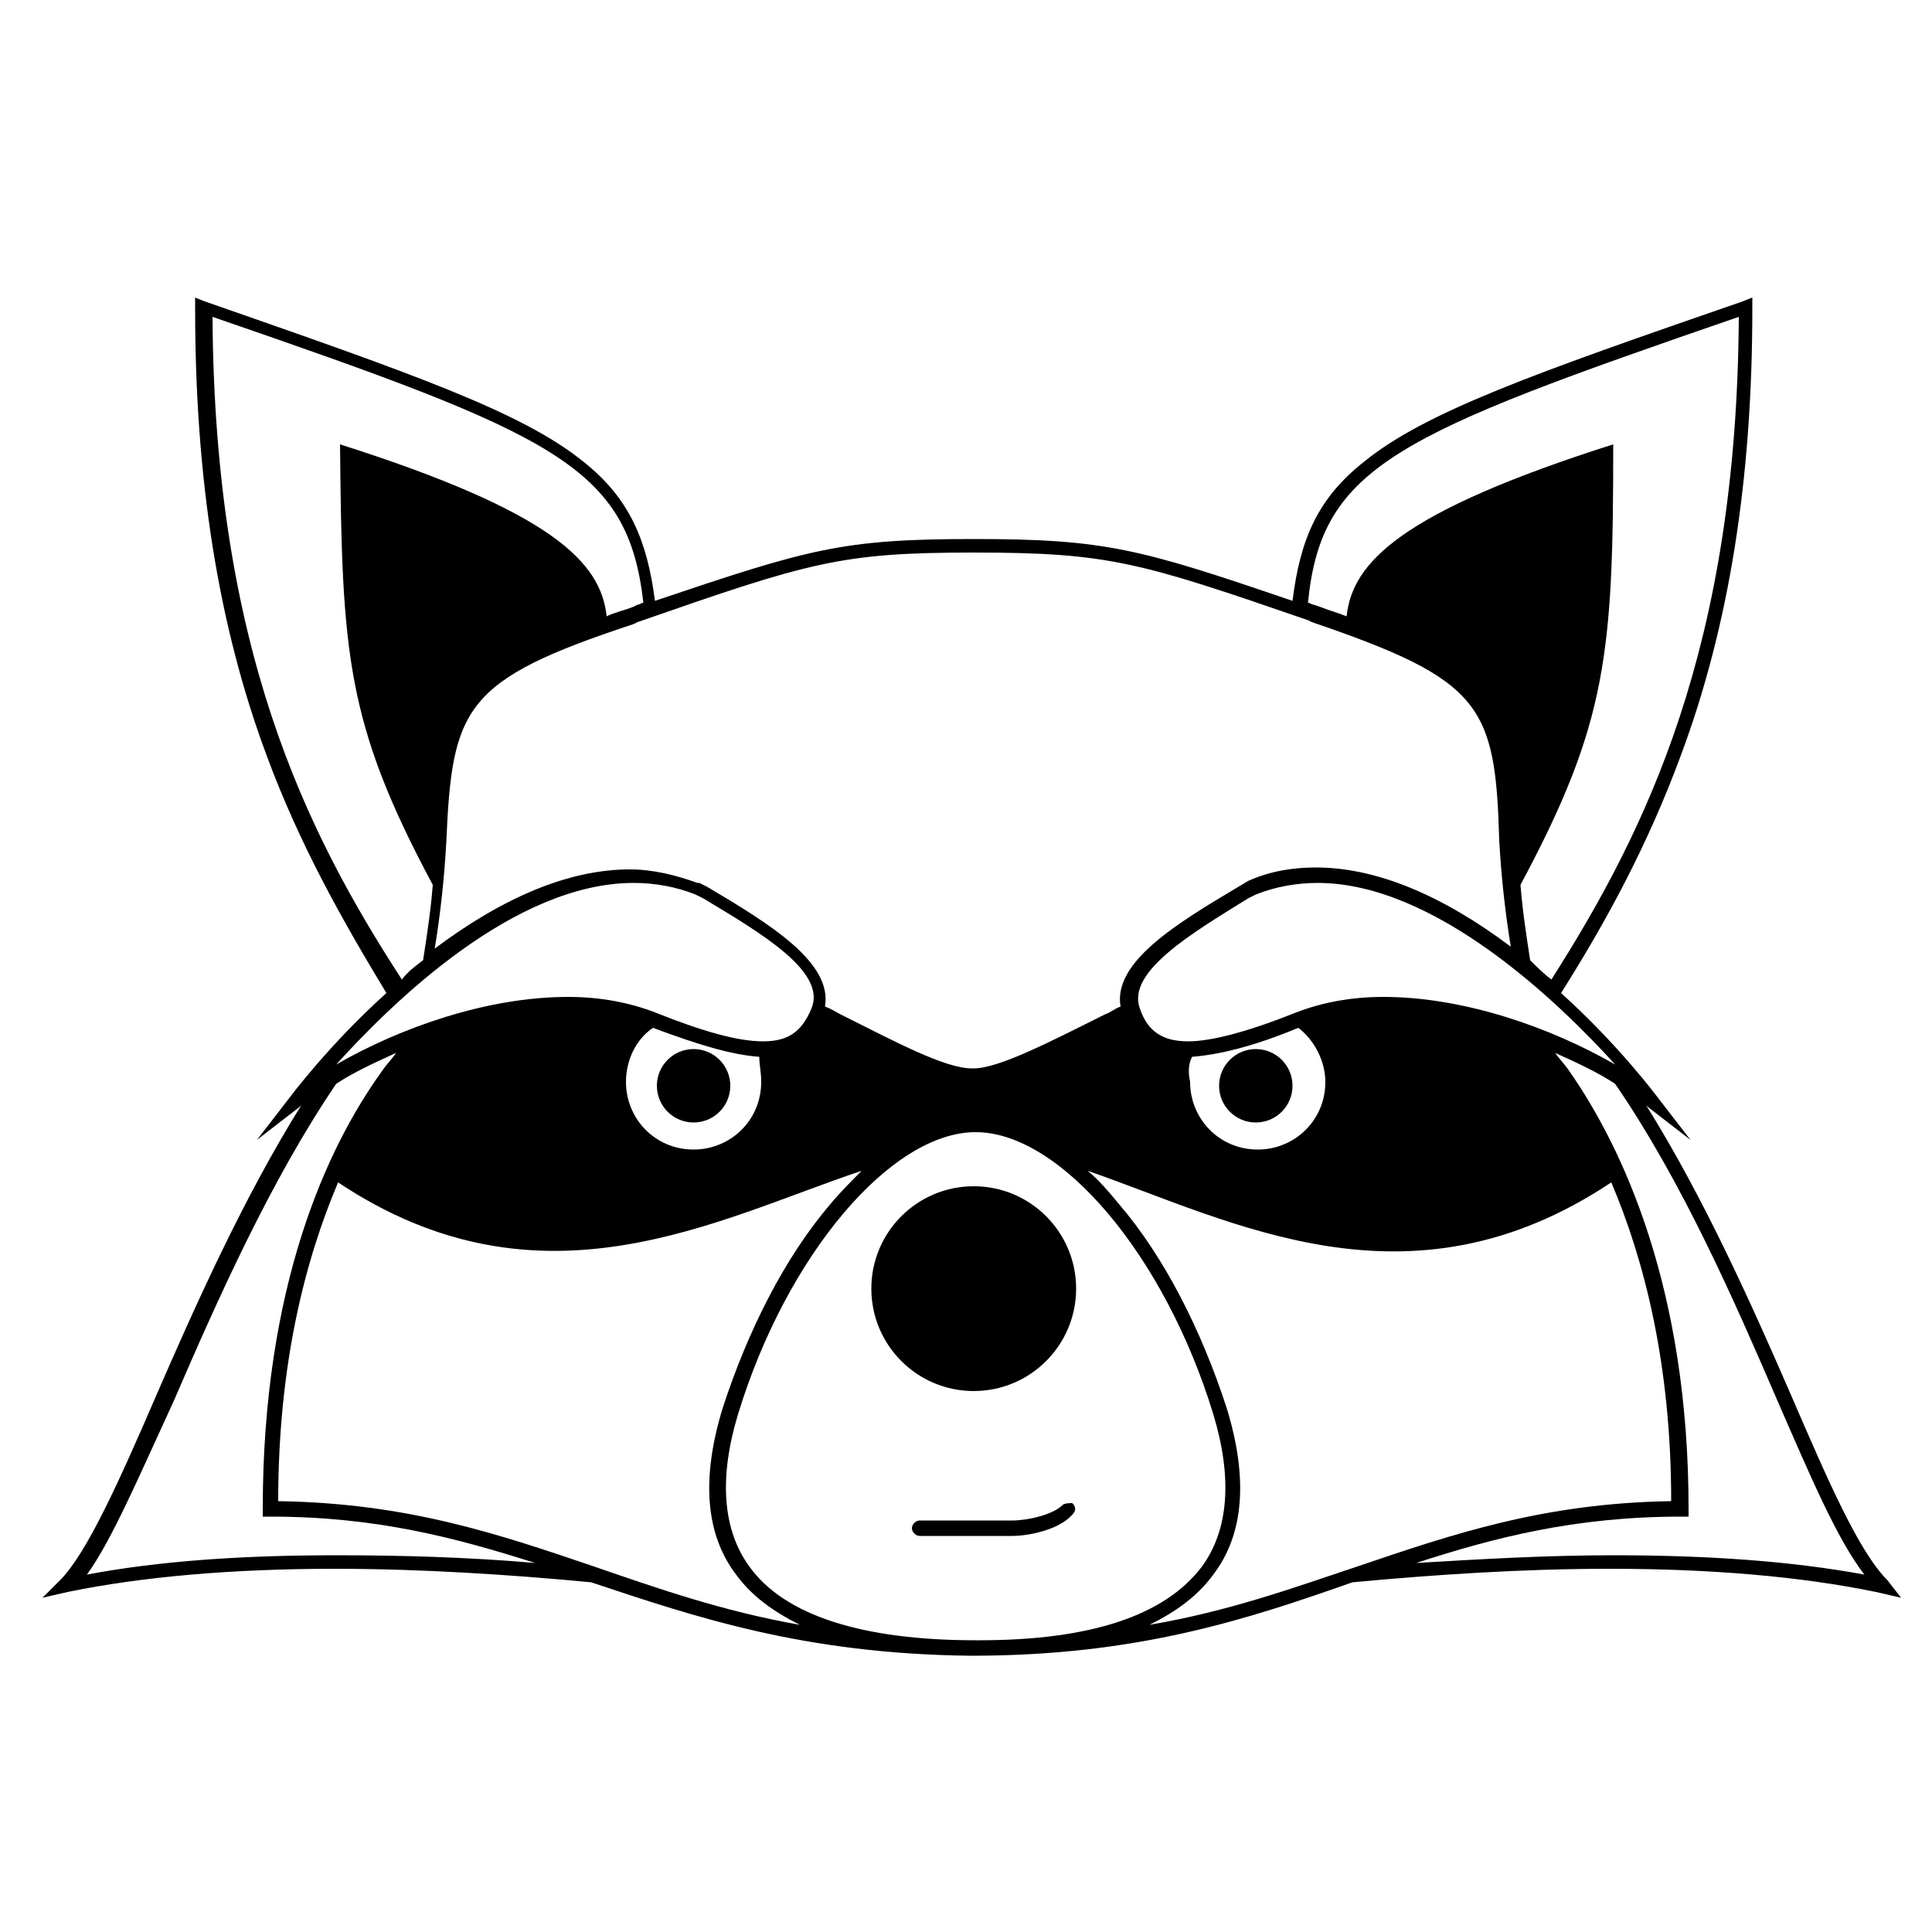 <svg xmlns="http://www.w3.org/2000/svg" xmlns:xlink="http://www.w3.org/1999/xlink" version="1.1" x="0px" y="0px" viewBox="0 0 100 100" enable-background="new 0 0 100 100" xml:space="preserve"><g><circle cx="50.4" cy="66.7" r="5.3"></circle><path d="M55,77.9c-0.5,0.5-1.8,0.8-2.6,0.8h-4.8c-0.2,0-0.4,0.2-0.4,0.4c0,0.2,0.2,0.4,0.4,0.4h4.8c0.8,0,2.4-0.3,3.1-1.1   c0.2-0.2,0.2-0.4,0-0.6C55.4,77.8,55.1,77.8,55,77.9z"></path><path d="M97.7,81.8c-1.5-1.5-3.1-5.2-5-9.6c-2-4.6-4.5-10.2-7.5-15c0,0,0.1,0.1,0.1,0.1l2.2,1.7l-1.7-2.2c0,0-2-2.7-5-5.4   c2.4-3.8,4.5-7.7,6.2-12.3c2.5-6.7,3.7-14.3,3.7-23.1v-0.6l-0.5,0.2c-10.7,3.7-16.4,5.7-19.6,8.3c-2.4,1.9-3.3,4-3.7,7.2   c-7.9-2.7-9.7-3.2-16.5-3.2l0,0.4l0-0.4h0c-6.8,0-8.5,0.5-16.5,3.2c-0.4-3.1-1.3-5.3-3.7-7.2c-3.2-2.6-9-4.6-19.6-8.3l-0.5-0.2v0.6   c0,8.8,1.2,16.4,3.7,23.1c1.7,4.6,3.9,8.5,6.2,12.3c-3,2.7-5,5.4-5,5.4l-1.7,2.2l2.2-1.7c0,0,0.1-0.1,0.1-0.1   c-3,4.8-5.5,10.4-7.5,15c-1.9,4.4-3.6,8.2-5,9.6l-0.9,0.9l1.3-0.3c3.9-0.8,8.6-1.2,13.8-1.2c4.5,0,9.1,0.3,13.3,0.7   c5.4,1.8,11,3.7,19.6,3.8c0,0,0.1,0,0.1,0h0v0c0,0,0,0,0,0c0,0,0,0,0,0l0,0l0,0c8.6,0,14.3-1.9,19.7-3.8c4.3-0.4,8.8-0.7,13.3-0.7   c5.3,0,9.9,0.4,13.8,1.2l1.3,0.3L97.7,81.8z M83.6,55.1c-3.3-1.9-7.8-3.5-12-3.5c-1.7,0-3.2,0.3-4.5,0.8c-2.5,1-4.4,1.5-5.6,1.5   c-1.3,0-2.1-0.5-2.5-1.7c-0.7-1.9,2.7-3.9,5.6-5.7l0.4-0.2c1-0.4,2.1-0.6,3.2-0.6C74.3,45.7,80.7,51.9,83.6,55.1z M50.5,84.9   L50.5,84.9L50.5,84.9C50.4,84.9,50.4,84.9,50.5,84.9L50.5,84.9c-5.9,0-9.9-1.3-11.7-3.8c-1.4-1.9-1.6-4.6-0.6-7.9   c2.5-8.2,7.9-14.6,12.3-14.6c4.4,0,9.8,6.4,12.3,14.6c1,3.3,0.8,6-0.6,7.9c-1.9,2.5-5.7,3.8-11.5,3.8   C50.6,84.9,50.5,84.9,50.5,84.9z M39.4,56c0,2-1.6,3.5-3.5,3.5c-2,0-3.5-1.6-3.5-3.5c0-1.1,0.5-2.2,1.4-2.8   c2.4,0.9,4.1,1.4,5.5,1.5C39.3,55.1,39.4,55.5,39.4,56z M61.7,54.7c1.3-0.1,3.1-0.5,5.5-1.5c0.8,0.6,1.4,1.7,1.4,2.8   c0,2-1.6,3.5-3.5,3.5c-2,0-3.5-1.6-3.5-3.5C61.5,55.5,61.5,55.1,61.7,54.7z M90,16.4c-0.1,17.1-4.8,26.6-9.7,34.3   c-0.4-0.3-0.8-0.7-1.1-1c-0.2-1.3-0.4-2.6-0.5-3.9c4.5-8.4,4.8-12,4.8-22.8c-11,3.5-13.5,6.1-13.8,8.9c-0.5-0.2-0.9-0.3-1.4-0.5   L68,31.3c-0.1,0-0.2-0.1-0.3-0.1C68.4,24.1,72.3,22.5,90,16.4z M50.4,28.6L50.4,28.6l0-0.4L50.4,28.6c7,0,8.6,0.5,17.3,3.5l0.2,0.1   c8.8,3,9.5,4.3,9.7,11.3c0.1,1.8,0.3,3.7,0.6,5.5c-3.6-2.7-7-4.1-10.1-4.1c-1.2,0-2.4,0.2-3.5,0.7l-0.5,0.3   c-3.2,1.9-6.5,3.9-6.1,6.2c-0.3,0.1-0.5,0.3-0.8,0.4c-2.8,1.4-5.5,2.8-6.8,2.8h-0.1c-1.4,0-4-1.4-6.8-2.8c-0.2-0.1-0.5-0.3-0.8-0.4   c0.4-2.3-2.9-4.3-6.1-6.2l-0.4-0.2l-0.1,0c-1.1-0.4-2.3-0.7-3.5-0.7c-3.1,0-6.5,1.4-10.1,4.1c0.3-1.8,0.5-3.7,0.6-5.5   c0.3-7,0.9-8.4,9.7-11.3l0.2-0.1C41.9,29.1,43.5,28.6,50.4,28.6z M11,16.4c17.7,6.1,21.5,7.7,22.3,14.8c-0.1,0-0.2,0.1-0.3,0.1   l-0.2,0.1c-0.5,0.2-1,0.3-1.4,0.5c-0.3-2.8-2.8-5.4-13.8-8.9c0.1,10.8,0.3,14.4,4.8,22.8c-0.1,1.3-0.3,2.6-0.5,3.9   c-0.4,0.3-0.8,0.6-1.1,1C15.8,43,11.1,33.5,11,16.4z M32.8,45.7c1.1,0,2.2,0.2,3.2,0.6l0.4,0.2c3,1.8,6.4,3.8,5.6,5.7   c-0.5,1.2-1.2,1.7-2.5,1.7c0,0,0,0,0,0c-1.3,0-3.1-0.5-5.6-1.5c-1.3-0.5-2.8-0.8-4.5-0.8c-4.2,0-8.7,1.6-12,3.5   C20.3,51.9,26.6,45.7,32.8,45.7z M17.4,80.5c-4.9,0-9.2,0.3-12.9,1c1.3-1.8,2.7-5.1,4.5-9c2.2-5.1,5-11.4,8.4-16.4   c0.9-0.6,2-1.1,3.1-1.6c-0.2,0.3-0.5,0.6-0.7,0.9c-2.9,4-6.2,11.2-6.2,22.7v0.4H14c5.5,0,9.6,1.1,13.7,2.4   C24.3,80.6,20.8,80.5,17.4,80.5z M30.8,81.1c-5-1.7-9.7-3.3-16.4-3.4c0-7.1,1.4-12.5,3.1-16.5c10.5,7,19.6,1.9,27.1-0.6   c-0.5,0.5-1.1,1.1-1.6,1.7c-2.4,2.8-4.3,6.6-5.6,10.6c-1.1,3.6-0.9,6.5,0.7,8.6c0.8,1.1,1.9,1.9,3.3,2.6   C37.4,83.4,34,82.2,30.8,81.1z M70.2,81.1c-3.3,1.1-6.6,2.3-10.7,3c1.4-0.7,2.5-1.5,3.3-2.6c1.6-2.1,1.8-5,0.7-8.6   c-1.3-4-3.2-7.8-5.6-10.6c-0.5-0.6-1-1.2-1.6-1.7c7.5,2.6,16.6,7.6,27.1,0.6c1.7,4,3.1,9.4,3.1,16.5C79.9,77.8,75.2,79.4,70.2,81.1   z M83.5,80.5c-3.4,0-6.9,0.2-10.2,0.4c4-1.3,8.2-2.4,13.7-2.4h0.4v-0.4c0-11.4-3.4-18.7-6.2-22.7c-0.2-0.3-0.5-0.6-0.7-0.9   c1.1,0.5,2.2,1,3.1,1.6c3.5,5.1,6.2,11.3,8.4,16.4c1.7,3.9,3.1,7.2,4.5,9C92.7,80.8,88.4,80.5,83.5,80.5z"></path><circle cx="65" cy="56.2" r="1.9"></circle><circle cx="35.9" cy="56.2" r="1.9"></circle></g></svg>